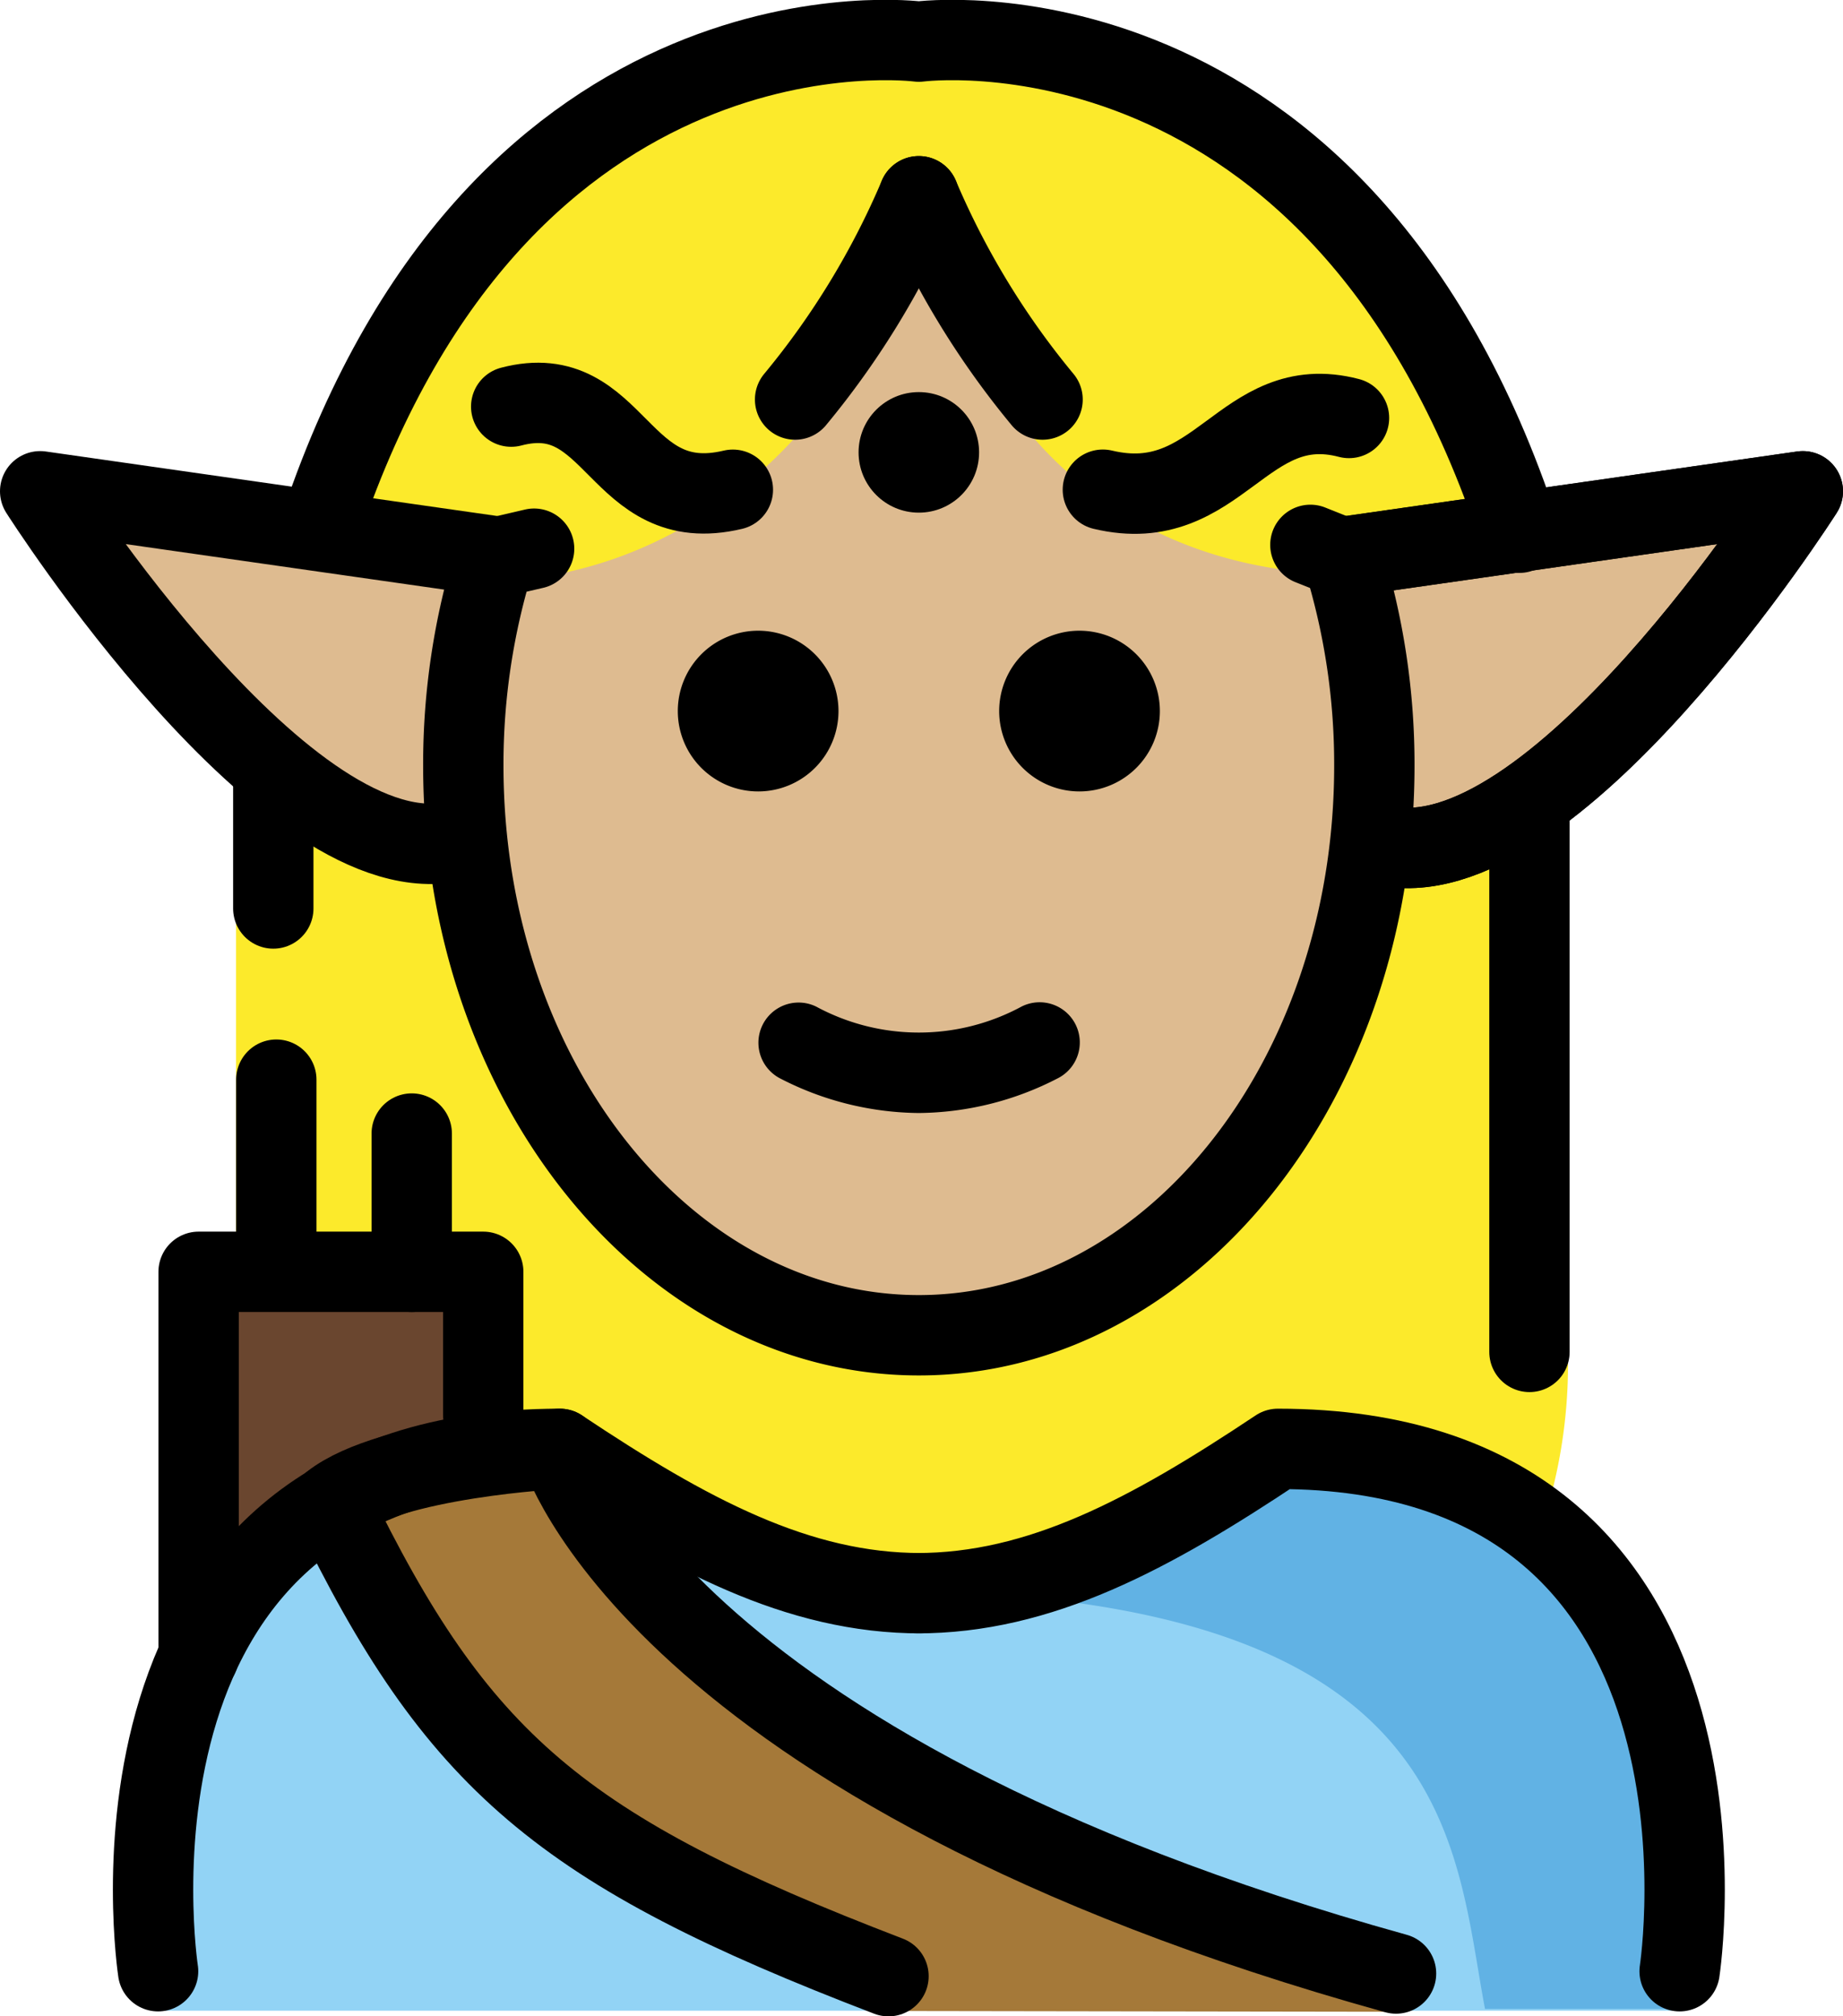 <svg xmlns="http://www.w3.org/2000/svg" xmlns:svg="http://www.w3.org/2000/svg" id="emoji" width="45.877" height="50.18" version="1.1" viewBox="0 0 45.877 50.18"><g id="color" transform="translate(-13.144,-10.892)"><path id="path1" fill="#92d3f5" d="m 54.922,60.931 c 0,0 2,-14.027 -10,-14.027 -3.192,2.128 -5.926,3.598 -9,3.592 h 0.125 c -3.074,0.006 -5.808,-1.464 -9,-3.592 -12,0 -10,14.027 -10,14.027 z"/><path id="path2" fill="#61b2e4" d="m 45.308,46.905 a 18.013,18.013 0 0 1 -8.938,3.588 c 13.062,0.411 12.977,6.395 13.74,10.395 h 5.113 c 0,0 2.085,-13.983 -9.915,-13.983 z"/><polyline id="polyline2" fill="#6a462f" points="18.056 52.064 18.056 42.499 25.141 42.499 25.141 46.063"/><path id="path3" fill="#a57939" d="m 47.967,60.958 c -18.499,-5.136 -20.92,-14.054 -20.92,-14.054 0,0 -4.2,0.205 -5.678,1.354 3.116,6.429 5.935,9.55 14.104,12.681"/></g><g id="skin" transform="translate(-13.144,-10.892)"><path id="path4" fill="#debb90" d="m 38.133,20.532 a 9.396,9.396 0 0 1 -2.18,-5.054 c -0.028,0 -0.055,-0.005 -0.083,-0.005 a 8.272,8.272 0 0 1 -1.98,5.059 10.877,10.877 0 0 1 -8.794,4.709 17.399,17.399 0 0 0 -0.566,4.405 c 0,7.828 5.077,14.173 11.339,14.173 6.262,0 11.339,-6.346 11.339,-14.173 a 17.345,17.345 0 0 0 -0.626,-4.611 9.753,9.753 0 0 1 -8.45,-4.503 z"/><path id="path5" fill="#debb90" d="m 46.584,24.451 11.45,-1.636 c 0,0 -6.268,9.849 -10.494,8.799"/><path id="path6" fill="#debb90" d="M 25.475,24.432 14.157,22.815 c 0,0 6.189,9.735 10.366,8.697"/></g><g id="hair" transform="translate(-13.144,-10.892)"><path id="path7" fill="#fcea2b" d="M 35.797,11.757 A 15.35,15.35 0 0 0 20.661,24.602 c 8.826,3.057 13.156,-3.939 13.156,-3.939 a 8.272,8.272 0 0 0 1.98,-5.059 H 35.88 a 9.397,9.397 0 0 0 2.18,5.059 c 0,0 3.413,6.46 12.873,3.93 A 15.351,15.351 0 0 0 35.797,11.757 Z"/><path id="path8" fill="#fcea2b" d="M 37.48,44.381 32.284,43.736 28.074,41.119 24.661,35.013 24.282,32.169 21.93,31.751 19.02,29.488 v 12.553 l 6.159,0.331 v 4.596 l 1.906,-0.19 c 3.17,2.113 5.889,3.575 8.938,3.588 3.048,-0.014 5.768,-1.475 8.938,-3.588 a 9.688,9.688 0 0 1 6.554,2.135 12.86,12.86 0 0 0 0.661,-4.108 c 0,-16.656 -0.27,-14.326 -0.27,-14.326 l -2.326,1.425 -2.2,0.265 -1.29,4.892 -3.603,4.968 z"/></g><g id="line" transform="translate(-13.144,-10.892)"><path id="path9" d="m 42.016,28.588 a 2,2 0 1 1 -2,-2 2.001,2.001 0 0 1 2,2"/><path id="path10" d="m 34.016,28.588 a 2,2 0 1 1 -2,-2 2.001,2.001 0 0 1 2,2"/><path id="path11" d="m 36.016,38.591 a 7.653,7.653 0 0 1 -3.447,-0.858 1,1 0 0 1 0.894,-1.789 5.377,5.377 0 0 0 5.106,0 1,1 0 1 1 0.894,1.789 7.652,7.652 0 0 1 -3.447,0.858 z"/><path id="path12" fill="none" stroke="#000" stroke-linecap="round" stroke-linejoin="round" stroke-width="2" d="M 50.964,24.15 C 46.49,10.529 36.016,11.928 36.016,11.928 c 0,0 -10.353,-1.383 -14.869,11.986"/><circle id="circle12" cx="36.016" cy="22.15" r="1.5"/><path id="path13" fill="none" stroke="#000" stroke-linecap="round" stroke-linejoin="round" stroke-width="2" d="M 25.461,24.735 14.144,23.118 c 0,0 6.189,9.735 10.366,8.697"/><path id="path14" fill="none" stroke="#000" stroke-linecap="round" stroke-linejoin="round" stroke-width="2" d="m 36.016,15.776 a 20.458,20.458 0 0 1 -3.08,5.059"/><path id="path15" fill="none" stroke="#000" stroke-linecap="round" stroke-linejoin="round" stroke-width="2" d="m 46.571,24.754 11.45,-1.636 c 0,0 -6.268,9.849 -10.494,8.799"/><path id="path16" fill="none" stroke="#000" stroke-linecap="round" stroke-linejoin="round" stroke-width="2" d="m 36.016,15.776 a 20.456,20.456 0 0 0 3.08,5.059"/><line id="line16" x1="51.216" x2="51.216" y1="31.033" y2="44.536" fill="none" stroke="#000" stroke-linecap="round" stroke-linejoin="round" stroke-width="2"/><polyline id="polyline16" fill="none" stroke="#000" stroke-linecap="round" stroke-linejoin="round" stroke-width="2" points="18.088 52.108 18.088 42.543 25.173 42.543 25.173 46.108"/><line id="line17" x1="20.022" x2="20.022" y1="42.505" y2="37.761" fill="none" stroke="#000" stroke-linecap="round" stroke-linejoin="round" stroke-width="2"/><line id="line18" x1="23.393" x2="23.393" y1="42.543" y2="39.102" fill="none" stroke="#000" stroke-linecap="round" stroke-linejoin="round" stroke-width="2"/><path id="path18" fill="none" stroke="#000" stroke-linecap="round" stroke-linejoin="round" stroke-width="2" d="m 54.954,59.949 c 0,0 2,-13 -10,-13 -3.192,2.128 -5.926,3.598 -9,3.592 h 0.125 c -3.074,0.006 -5.808,-1.464 -9,-3.592 -12,0 -10,13 -10,13"/><path id="path19" fill="none" stroke="#000" stroke-linecap="round" stroke-linejoin="round" stroke-width="2" d="m 26.439,24.547 -0.983,0.229 a 17.29,17.29 0 0 0 -0.779,5.173 c 0,7.828 5.077,14.173 11.339,14.173 6.262,0 11.339,-6.346 11.339,-14.173 A 17.29,17.29 0 0 0 46.576,24.776 L 45.763,24.452"/><path id="path20" fill="none" stroke="#000" stroke-linecap="round" stroke-linejoin="round" stroke-width="2" d="m 46.571,24.754 11.45,-1.636 c 0,0 -6.268,9.849 -10.494,8.799"/><line id="line20" x1="19.947" x2="19.947" y1="30.333" y2="33.501" fill="none" stroke="#000" stroke-linecap="round" stroke-linejoin="round" stroke-width="2"/><path id="path21" fill="none" stroke="#000" stroke-linecap="round" stroke-linejoin="round" stroke-width="2" d="M 47.895,60.006 C 29.397,54.87 27.079,46.949 27.079,46.949 c 0,0 -4.2,0.205 -5.678,1.354 3.116,6.429 5.69,8.639 13.86,11.769"/><path id="path22" fill="none" stroke="#000" stroke-linecap="round" stroke-linejoin="round" stroke-width="2" d="m 46.724,21.294 c -2.643,-0.693 -3.241,2.473 -6.127,1.785"/><path id="path23" fill="none" stroke="#000" stroke-linecap="round" stroke-linejoin="round" stroke-width="2" d="m 31.387,23.08 c -2.886,0.688 -2.876,-2.763 -5.518,-2.069"/></g></svg>